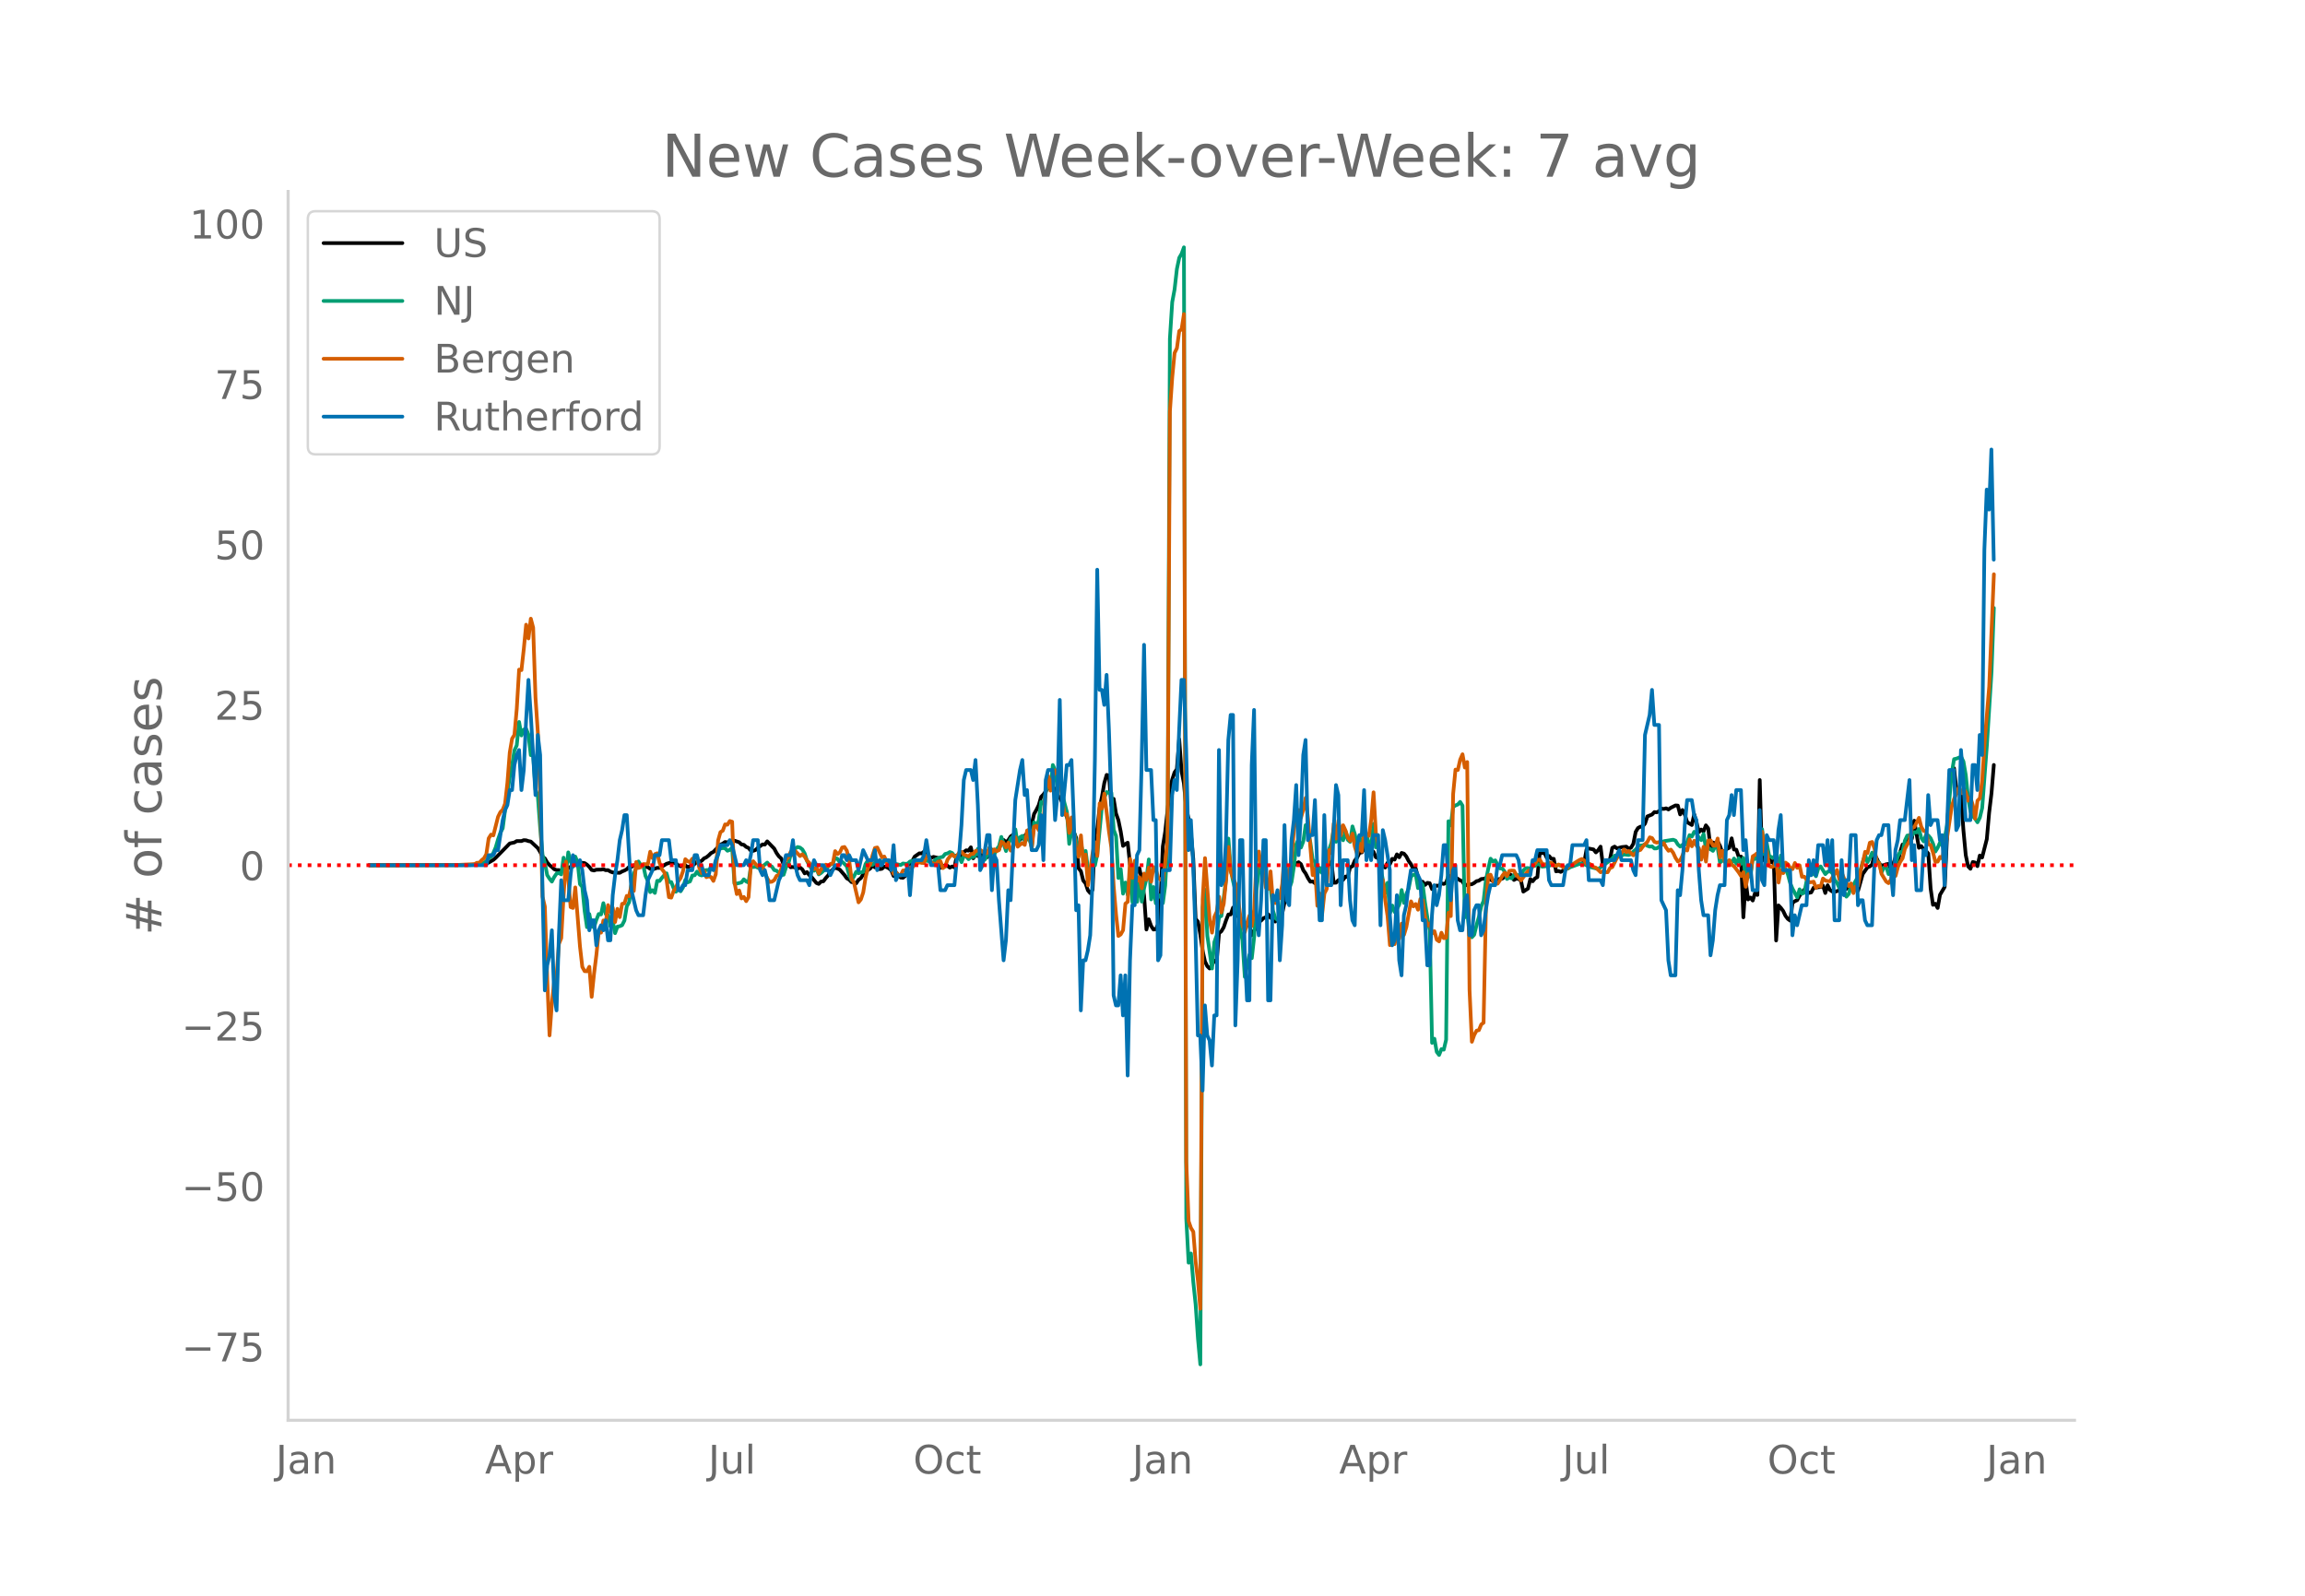 <svg height="864" viewBox="0 0 936 648" width="1248" xmlns="http://www.w3.org/2000/svg" xmlns:xlink="http://www.w3.org/1999/xlink"><defs><style>*{stroke-linecap:butt;stroke-linejoin:round}</style></defs><g id="figure_1"><path d="M0 648h936V0H0z" style="fill:#fff" id="patch_1"/><g id="axes_1"><path d="M117 576.72h725.4V77.76H117z" style="fill:none" id="patch_2"/><path clip-path="url(#pd1ccd5f310)" d="m149.973 351.329 40.86-.114 4.75-.24.95-.1.95-.226.951-.374 1.9-1.12.95-.823 4.752-4.84.95-.988 1.9-.414.95-.571 1.901.015.95-.372.95.059.95.326.951.18 2.85 2.653.951 1.569.95 1.974.95.632.95 1.655.95 1.075.951.757.95.915.95.354.95-.007.951.379.95-.769.95-.28.95-.066.95-.595.951-.816.95-1.059.95-.364.95.66.951-.035.95.122.95.633.95.908.95 1.24.951.227.95-.336 1.9-.017.951-.174.95.402.95-.037.95.593.95.352 2.852.161.95-.557.95-.385.95-.513.95-.97.95-.009.95-.6.951-.032 1.9.137.95-.263.951.786.95.086.95.71.95.225 1.901-.647.95.047.95-.627.95-.45.951-.632.95-.264.95-.387 1.9.525.951.736.95.44 1.9-.465.951.837.95-.42.95-.287.95-.635.95-.915.951.007.95-.371.95-.97.95-.44.951-.764.95-.957.95-.464 2.851-2.964.95-.407.95-.667.95.15.951-.358 1.9-.331 1.9.638.951.893.95.137.95.866.95.398.951 1.14.95.063.95-.341.95-.883 1.901-1.39.95.068.95-1.3 2.851 2.94.95 1.807.95 1.343.95.85.951 2.435.95.011.95-.294.95 1.42.951-.11.95.208.95.494.95-.524.95.798.951 1.619.95-.526.95 1.247.95.84 1.901 2.322.95.396.95-.948.95-.126.951-1.29.95-1.064.95-1.544.95-.905.951-.71.95.33.95.458 1.9 2.185.951 1.34.95.52.95.994.95.139.951.392.95-1.42.95-.69.95-1.539 1.901-1.769.95-.6.95-1.237.95.77.951-1.01.95 1.721.95-.136.95-.907.95.22.951.513.95.84.95 2.265.95-1.561 1.901 2.177.95.09.95-.769 1.901-5.492.95-.572.95-1.768 1.901-1.328.95.038.95-.72.95 1.373.95.414.951.834.95-.496 1.9.442.951 4.044.95-.922.95.2.95-.15.951.76.95-.476.95.36.95-4.836.95.81.951-1.186.95-.992.95-.724.95.138.951-1.356.95 4.474.95-1.402.95.467.95.113.951-.694.95.312.95.751.95-3.609.951.605.95.278.95-.091.95-.378.95-2.802.951-.99.95.932.95-.86.95-1.505.951-.653.95.03.95 2.29.95-.3.95-1.154.951-.48.95-.97.95-1.718.95-2.085.951-4.093.95-1.672.95-1.936.95-3.324.95-.976.951-1.318.95-1.782.95.978.95-.29.951.037.95 2.887.95.612.95 2.092.95 3.55.951 2.292 1.9 5.582.95.641.951 2.392.95 12.29.95 1.178.95 3.791.95 1.166.951 2.838.95 1.118.95-1.392.95-22.598.951-2.104.95-8.486.95-4.59.95-5.537.95-3.302.951.23.95 12.165.95-2.678.95 5.95.951 2.666.95 4.594.95 5.902.95-.744.95-.567.951 8.9 1.9 3.635.95-.485.951-1.706.95 4.783.95 6.429.95 13.715.95-4.149.951 2.667.95 1.49.95-.103.95-2.07.951-9.266.95-22.294.95-5.874 1.9-17.334.951-3.924.95-2.93.95-1.337.95-12.16.951 12.98.95 4.896.95 10.018.95 4.426.95 6.086.951 10.22.95 24.322.95 1.138.95 5.072.951 6.767.95 4.309.95 1.95.95.933.95-1.433.951-1.752.95.251.95-11.412.95-.763.951-1.601.95-2.805.95-2.42.95-.018.95-2.783.951 3.421.95-.105.95.666.95 1.84.951.927.95-.597.95 1.206.95 3.873.95-1.873.951-1.178.95-2.33.95-.594.95-.97.951-.342.95-1.266.95 1.473.95-.045.95 1.571.951-.937.95-.608.95-1.69 1.901-9.2.95-3.272.95-4.53.95-2.486.95-.894.951-.49.95.79.95 2.454.95 1.317.951 1.893.95 1.466.95-.109.95.745.95-4.603.951-1.42.95.094.95-.647.95-1.258.951.107.95-.994.95 8.524.95-.042.95-1.039.951-.337.95.228.95-1.349.95.195.951-3.958.95-.406.95-2.295.95-1.198.95-1.976.951-.16.95-1.6.95-2.095.95-.372.951 3.736.95.065.95 2.244.95.322.95 2.043.951 1.153.95.652.95-1.942.95.546.951-2.144.95.32.95-2.138.95 1.193.95-1.77.951.282.95 1.137.95 1.84.95 1.305.951 2.011.95-.34.95 3.59.95 1.805.95.078.951 1.286.95-.848.95.14.95 2.41.951-.81.95-.633.95.136.95-1.055.95.261.951-.436.95-2.896 2.851.615 1.9 1.264.95.38.95 1.813.951-.454 1.9-.17.95-.511.951-.735.95-.191.95-.685.95-.083.95-.29.951-.048 1.9 1.312 1.901-.774 1.9-.276.95-.788 1.901-1.017.95.47.95 1.877.95-.54.951.128.95.726.95 4.427 1.901-1.254.95-3.865.95.92.95-1.171.95-.522.951-9.85.95.12.95-.218.95 2.073.951-.688.95 1.14.95-.006.95 5.098.95-.167.951.38.95-.573.95-.363 2.851-2.085.95.01.95-.311.95.116 1.901-.5.95-5.416.95-.364 1.901.363.95 1.209.95-.95.95-1.395.951 7.484.95-1.07.95-.744.95-.429.951-4.735.95-.517.95.727 1.9-.51 1.901-.203.95.793.95-.366.951-1.576.95-4.842.95-1.582.95-.506.95-.15.951-1.146.95-2.9 1.9-.766.951-.995.95.118.95-.483.95-1.04.95.137.951-.251.95.467.95-.688 1.901-.955.95.064.95 3.596.95-1.797.95 1.92.951 3.022 1.9 1.15.95-4.342.951 3.354.95 3.879.95-1.056.95.775.95-2.481.951 1.247.95 8.41.95-2.688.95.307.951-.79.95 1.804.95 2.689.95-.548.95-.862.951-.47.95-3.827.95 4.545.95.084.951 2.844.95-.077.95 24.688.95-14.838.95 7.583.951-.787.95 1.216.95-3.07.95.807.951-46.67.95 32.813.95-1.453.95 1.198.95-.656.951 1.545.95-.596.95 32.319.95-14.258.951.987.95 1.285.95 1.99.95 1.23.95.694.951-7.203.95-.69.95-.422.95-1.743.951-1.44.95-1.045.95.304.95.988.95-.215.951-1.863 2.85-.308.951-.634.95 3.053.95-3.143.95 1.91.95.638.951.172.95-.35.95-.218.95-5.372.951 4.635.95.06.95-1.066.95-.352.95-.009.951.472.95 1.682 1.9-6.747 1.901-2.717.95-.374.95-.775.95-4.024.951 1.613.95 1.998.95.832.95-.183.951-.334.95-.161.95 1.941.95-1.873.95-2.712.951 1.745.95-3.917.95-3.054.95.19.951-2.299 1.9-.289.95-7.276 1.901 11.01.95-.708.95 1.348.95.592.951 1.107.95 14.187.95 6.626.95-.448.95 1.722.951-5.346 1.9-3.195 1.901-40.502.95-5.654.95-2.046.95 8.65.95 1.342.951 1.11.95 13.958.95 10.196.95 4.566.951 1.003.95-2.756.95.208.95 1.48.95-4.31.951.784 1.9-7.44.95-10.727.951-7.906.95-11.495h0" style="fill:none;stroke:#000;stroke-linecap:round;stroke-width:1.5" id="line2d_1"/><path clip-path="url(#pd1ccd5f310)" d="m149.973 351.328 41.81-.105 2.85-.255 1.9-.637.95-.604.951-1.244.95-.507.95-1.635.95-2.238.951-3.264.95-2.728.95-1.748 1.9-14.718.951-6.05.95-4.732.95-6.152.95-2.054.951-9.487.95 5.469.95-2.38.95-.298.95 2.367.951 8.319.95-.155.95 14.123.95 2.54.951 12.99.95 10.88.95 3.356.95 4.97.95 1.475.951 1.161.95-1.852.95-1.396.95-.234.951.57.95-6.798.95 6.592.95-8.746.95 3.604.951 2.23.95-4.124.95 2.297.95 8.909.951 1.064.95 9.815.95 6.592.95-5.339.95 4.92.951.511.95-3.06.95-2.384.95.172.951-4.58.95 4.4.95.402.95 4.577.95-2.15.951 4.953.95-2.644.95-.176.95-.423.951-1.882.95-5.775.95-1.693.95-7.132.95-4.396.951-2.222.95-2.782.95 1.475.95-.03.951 4.439.95 2.003.95 4.572.95-.776.95 1.107.951-4.937.95.076.95-1.266.95-1.077.951-.758.95 3.516.95.02.95 2.456.95 1.48.951-1.362.95 1.186.95-1.543.95-3.071.951.984.95-.381.95-2.393.95-.121.95-1.476.951 1.258.95.31.95-2.091 1.901-.168.95-.679.95.117.95-.645.95-7.627.951.176.95-.226.95.13.95.98.951-.335.95-.93.95 14.592.95.004 1.901-.461.95-1.266.95.855.95.47.951-6.408.95.109.95-.16 1.9.814.951-1.065.95-.616.95-.8.95 1.173.951.453.95 1.425.95.247 1.9 1.756.951-.113.95-3 .95-1.334.95-3.796 1.901-2.527.95-.612.95.239.95.737.951 1.651.95 3.018.95 1.902.95 1.329.951.762.95-.871.95 2.355.95-.6 3.802-3.377.95-.47.95-2.262.95.373.95 1.483.95-.251.95.842.951 1.023.95 3.511.95 2.054.95-1.43.951-1.952.95.59.95-.351.95-.197.95-3.198.951-1.458.95 1.806.95-.033.95-.885.951-.238.95-.65.95.57.95-.096.95-.654 2.852 1.446 2.85.595.95-.62.95.142.95-.08.951-.888.95-.168.95-.415.95.05.951.47.95-.712.95-.235.95.708.95.18.951.629.95-.201.95-1.161 1.901-.83.95-.167.95-1.182.95-.23.951-.55.95.386.95 1.328.95.901.95-.599.951 2.091.95-2.657.95.281.95 1.173.951-.825.95-.025.95-.78.95-2.636.95 4.237.951.754.95-.64.95-1.673.95-3.206 1.901 2.925.95-2.17.95-1.216.95-3.792 1.901 5.737.95-2.762.95-2.3.951-.826.95-2.917.95 6.374.95-3.185.95-.536.951 2.02.95-.558.95-.1.95 3.126.951-9.995.95 1.442.95-2.255.95-7.442.95.632 1.901-9.09.95 2.884.95-9.45.951 2.217.95 7.14.95-1.537.95 3.52.95 4.22.951 3.5.95 12.97.95-5.034h.95l.951 4.124.95 1.672.95-1.006.95 4.958.95-1.848.951 7.346.95-.343.95-1.002.95-.122.951-4.605 1.9-19.734.95-3.202.95-2.259.951.352.95-.029.95 15.007.95 2.54.951 17.043.95-3.612.95 9.974.95-4.518.95 4.995.951-9.466.95 12.425.95-12.14.95 11.993.951-8.997.95 8.926.95-5.507.95-3.847.95-7.782.951 16.243.95-5.028.95 6.633.95-3.356.951.239.95 3.03.95-7.142.95-17.621.95-204.401.951-14.89.95-5.133.95-8.344.95-4.522.951-1.626.95-2.623.95 394.356.95 17.957.95-3.738.951 11.608.95 9.12.95 13.879.95 10.418.951-185.526.95-7.204.95 18.712 1.9 13.267.951-10.732.95-2.707.95-7.434.95-.453 1.901-14.885.95-16.558.95 12.669.95 4.693.951 3.847 1.9 15.275.95 4.84.951 14.852 1.9-8.96.95 1.367.95-8.604.951-19.1.95-7.645.95-5.288.95-.046.951 9.253.95.679.95 1.554.95 9.723.95 3.13.951.796.95.529.95-8.495.95-9.953.951 2.225.95 3.06.95-2.846.95-6.324.95-8.951.951-2.079.95 3.441.95-2.54.95-6.554.951 2.854.95 4.166.95 6.998.95.96.95 5.334.951-2.958.95 2.05.95-4.204.95-2.888.951-2.338.95-2.766.95-5.657.95 5.221.95-1.898.951-.155.95 1.433.95-3.759.95 3.612.951.78.95-6.265.95 3.155.95 4.97.95-4.32.951 5.385.95-5.611.95-.591.95 4.258.951.888.95-9.186.95 9.542.95-.092.95 8.26 1.901 10.439.95-4.195.95 12.32.951-3.075.95 2.619.95-1.216.95-1.822.95-5.88.951 5.243.95-3.613.95-2.196.95-4.899.951-.737.95-.26.95 5.687.95-2.473.95 1.148.951 7.271.95 6.127.95 5.1.95 45.658.951-1.677.95 5.348.95 1.249.95-2.39.95.231.951-4.018.95-88.742.95 1.697.95-7.468.951-.65.95-.364.95-1.069.95 1.521.95 45.34.951-2.838.95 10.314.95.645.95-1.03.951-3.92.95-3.306.95-4.304.95-2.208.95-8.386.951-4.685.95-4.077.95 1.106.95-.427.951 1.852.95 1.425.95.029.95 1.257.951 2.997.95-.608.95.365.95-1.43.95-.104.951.306.95-.227.95-1.73.95-.947.951-.076.95.352.95-1.123.95-.138.95-.73.951.193.95.889 1.9-.197.951-.071.95-.788.95.691.95-.046.95-.285.951.256.95.473.95.302.95.478.951-.579 1.9-.674 1.9-.692.951-.042.95.243.95.37.95.51.951.319 1.9.465.95.256 4.752-3.487.95-.796.95-1.165 2.85-.017.951-.49 1.9.243.95-.36.951-1.057.95-.775.95-1.337.95-.31.95-.096.951-.47.95.667.95.356.95-.13.951.86.95-.039 1.9-1.307.95-1.605 3.802-.604.95.382.95 1.567.95.85.95-.728.95.004.951-1.136.95-2.8.95.57.95-1.927.951.52.95 1.948.95.922.95-2.506.95 5.997.951-.297.95.515.95.654.95-1.865.951.57.95 6.051.95-.763.95-.938.95 1.827.951-.985.95 1.115.95-1.911.95 2.133.951-2.255.95 2.247.95-2.343.95 8.57.95-4.38.951 3.437.95-7.485.95.285.95-1.127.951 3.558.95-14.491.95 10.216.95-4.525.95 5.108.951.49.95.298.95-2.028.95 6.524.951-5.443.95 6.093.95-.637.95 2.17.95 3.609.951 2.271 1.9 3.495.95-3.273.951 1.781.95-.377.95-4.79.95-2.309.95-.155.951-.876.95 1.413.95-3.181.95-.805 1.901 3.118.95-.98.95-.164.95.692.951 2.858.95 1.127.95 2.162.95-.44.951 1.668.95 2.238.95-1.077.95-3.39.95-.268.951-1.794.95-1.521.95-2.678.95-3.45.951-2.794.95 3.03.95-1.685.95-2.25.95 1.248.951 2.066.95.73.95 4.014.95-2.007.951-.348.95 3.005.95-.641.95-2.125.95-1.387.951-3.269.95-1.496.95-.26.95-4.459.951-2.007.95-.109.95.126.95-1.387.95.075.951-1.366.95 3.663.95 1.378.95-2.623.951.21.95 1.14.95 2.15.95 3.226.95-1.534.951-2.166.95 1.215.95-3.017.95-5.168 1.901-21.15.95-5.7.95-.209 1.901-.746.95 1.911.95 5.528.95 9.395.951 5.368.95 1.92.95 1.056.95 1.42.95-1.89.951-3.914 1.9-25.24 1.901-30.072.95-25.924h0" style="fill:none;stroke:#009e73;stroke-linecap:round;stroke-width:1.5" id="line2d_2"/><path clip-path="url(#pd1ccd5f310)" d="m149.973 351.328 35.158-.08 7.602-.36.95-.558.95.04.95-1.078.95-.759.95-1.677.951-6.428.95-1.518.95.32 1.901-7.547.95-1.916.95-.959.95-2.435.95-8.505.951-12.258.95-5.67.95-1.518.95-10.62.951-15.892.95.2.95-8.545.95-9.903.95 5.59.951-8.025.95 3.633.95 28.39.95 14.134.951 25.954.95 40.767.95 4.033.95 29.108.95 23.199.951-12.977.95-9.104.95-2.036.95-13.017.951-2.356.95-17.21.95-13.894.95 6.907.95 11.58.951.36.95-8.346 1.9 23.957.951 8.345.95 1.717.95.04.95-1.837.95 12.219.951-9.304.95-7.626.95-9.144h.95l.951-4.951.95 1.038.95-7.267.95 2.795.95-1.757.951 5.83.95-5.35.95 3.353.95-5.39.951-.2.95-3.034.95.12.95-4.592.95 2.475.951-11.739.95 2.396.95-.32.95-1.237 1.901.04.95-5.071.95 2.595.95-1.597.951-.36.95 3.834.95 2.635.95 1.198.951 3.234.95 6.908.95.2.95-2.716.95-1.357.951-2.516.95-1.397.95-2.715.95-4.912.951.839.95.32.95-1.358.95-.32.95-.559.951 4.712.95 2.036.95-.998.95 2.635.951-.319.95.28.95 1.557.95-2.715.95-13.696.951-3.394.95-.599.95-2.555.95.12.951-1.478.95.28.95 24.676.95 4.711.95-1.477.951 3.234.95-.599.95 1.717.95-1.597.951-13.137.95-1.477.95 1.158.95.918.95.759.951-.879.95 2.955.95 1.997.95 1.517.951-.12.95-.639.95-1.757.95-.28.95-2.634.951-1.518.95-2.116.95-.958.95-2.236.951 1.357.95-1.637 1.9 1.997.95-.719.951.998.95 1.597.95.919.95 1.876.951.64.95-.88.95 2.636.95-1.717 1.901-1.837.95.56.95-.879.95-.08.951-5.11.95 1.197.95-.639.95-2.036.95-.2.951 1.518.95 3.913.95 7.586.95 1.318 1.901 8.145.95-1.198.95-2.835.95-6.029.951-3.833.95-1.597.95-3.674.95-2.914.951-.2 1.9 4.033.95-.36.95 2.196 1.901 2.516.95 2.356.95-.64.951 1.039.95.2.95-1.997.95-.08 1.901-1.158.95.04.95-1.836.95.08.951-.36.95.24.95.04.95-2.955.95.32.951 2.555.95.24.95.399.95-1.118.951-.16.95 2.795.95-.639.95-2.795.951-1.278.95-.838.95.838.95-.12.95-1.557.951-.2.95 1.079 1.9.758.951-.998.95-.04.95-1.198.95-.12.95-.279.951.639.95.918.95-.359.95-2.036.951 2.036.95-1.437.95.758.95-.439.95-3.394.951.52.95 1.796.95-1.957.95 3.235.951-1.158.95-4.313.95 3.873.95-.838.95-.639.951.759.95-5.87.95 2.516.95 4.671.951-8.744.95-.36.95 1.797.95-3.913.95.72.951-13.377.95-5.39.95 5.91.95-5.67.951-2.596.95 1.437.95-.2.95 10.741.95 5.99.951-.12.95 7.586.95-6.308.95 5.79.951 7.825.95 2.396.95-8.704.95 11.54.95-3.754.951 12.537 1.9-13.176.95-4.392.951 5.59.95-21.362.95 2.116.95-6.07 1.901 15.533.95 6.389.95 15.812.95 11.38.951 8.704.95-.64.95-1.716.95-10.78.95-.76.951-17.448.95 7.746.95-6.988.95 8.266.951-1.518.95 4.472.95-5.989.95 2.516.95-4.912.951 5.71.95-5.95.95.999.95 3.394.951.679.95.479.95-7.587.95-8.704.95-174.25.951-13.815.95-9.942.95-1.956.95-6.948.951-.719.95-6.189.95 344.266.95 24.117.95 2.755.951 1.518.95 12.098.95 7.986.95 11.18.951-166.344.95-16.65 1.9 25.115.95 5.151.951-6.428.95-2.037.95-6.109.95 6.389.951-3.554.95-9.663.95-13.416.95 10.062.95 2.596.951 2.196.95 5.15.95 7.387.95 4.273.951 2.955.95-3.794.95-2.994.95 4.312.95-6.748.951-19.885.95-3.633.95 6.508.95.839.951 7.347.95.519.95-7.147.95 12.178.95.679.951-2.157.95.2.95-5.79.95-13.096.951 11.46.95-3.195.95-5.75.95-11.5.95-6.028.951-1.917.95 3.114.95-3.314.95-4.751.951 8.465 1.9 22.919.95-2.556.95 15.014.951-5.031.95 8.784.95-8.744.95-1.837.951-15.812.95 1.278.95-12.059.95 6.11.95-7.308.951 6.07.95-4.153.95 2.076.95 2.955.951 1.318.95-2.955.95 5.31.95 3.075.95-4.352.951 3.234.95-7.826.95.998.95.48.951-6.589.95-11.1.95 16.61.95 4.113.95 13.616.951 1.437.95 8.106.95 6.468.95 11.7.951-3.554.95 3.154.95-4.832.95 2.596.95-6.11.951 4.553.95-3.115 1.9-10.461.951 2.036.95-.958.95 2.316.95-4.352.95.519.951 6.668.95 3.593.95-.878.95 4.073.951-.919.95 3.474.95.679.95-3.514.95 2.196.951-.12.95-10.221.95 1.397.95-49.631.951-9.863.95.16.95-4.193.95-2.196.95 5.39.951-2.235.95 92.515.95 21.082.95-2.755.951-1.757.95-.2.95-2.315.95-.719.95-46.477.951-13.336.95-.28.95 2.516.95.32.951.798.95-1.398.95-1.797.95-1.237.951 1.357.95-2.116.95-.12.95.04.95 1.797.951.958.95 1.198 1.9-2.675.951-1.078.95-.56.95-1.397.95-1.158.95-1.357.951-.28.95 1.717.95.28.95-.12.951-.6.95.12.95.84.95.399.95-.6 1.901.999.95.958.95-.559.951-1.318.95-.12 1.9-1.237.95-.56.951-.398.95.598.95 1.478.95-.2.951.48.95.918.95.28 1.9 1.836.951-.4.95.36.95.04.95-1.717.951-.36 1.9-3.833.95-.718 1.901-2.596.95 1.039.95-.44 1.901 1.757 1.9-1.916.95-.28.95-1.318 1.901-1.996.95-1.797.95.32.951 1.517.95.32.95-.24.95 1.158.95-.759.951 1.877.95 1.277.95-.479.95 1.278.951 2.076.95 1.438.95-.44.95-1.996.95-2.755.951.759.95-4.512.95 2.795.95-2.236.951 1.996.95 1.038.95 4.632.95-5.23.95 6.029.951-8.585.95-.04.95 2.076.95.12.951-2.955.95 7.747.95-2.756.95 4.393.95 1.557.951-2.156.95 1.876.95.6 1.901 2.515.95 1.477.95-1.597.95 5.95.95-5.072.951.24.95-7.547.95-.559.95-.798.951 3.434.95-12.099.95 8.106.95-.24.95 6.11.951.399.95-.4.95-2.595.95 9.303.951-5.03.95 1.197.95-4.272.95.679.95 1.517.951.44.95-2.476.95 1.956.95-.998.951 4.632.95-.04 1.9 2.276.95-.04.951-.2.95 2.476.95-.719.95.28.951-3.315.95.799.95.24.95.08 2.851-4.592.95 3.873.95-2.715.951 2.275.95 1.757.95 1.398.95-1.118.95 3.913.951-2.715.95-.28.95-5.75.95-3.593.951-4.432.95.519.95-4.193.95-.32.95 2.716.951 5.35.95.48.95 4.432 1.901 3.114.95.639.95-1.437.95-3.115.95 1.597.951-3.633.95-2.077.95-1.437.95-3.873 1.901-3.394.95-5.11.95-.28 1.901-3.754.95 3.714.95 1.597.95.04.951 5.35.95.36.95 3.034.95 3.753.95-.08.951-1.916.95.679.95-5.63.95-2.835 1.901-12.657.95-3.115.95-2.116.95-2.476.951 2.276.95-1.837.95 1.438.95 3.474.951-1.358.95 3.194.95 5.43.95-7.306.95-.958.951-7.148.95-15.053 1.9-23.159 1.901-45.598h0" style="fill:none;stroke:#d55e00;stroke-linecap:round;stroke-width:1.5" id="line2d_3"/><path clip-path="url(#pd1ccd5f310)" d="M149.973 351.328h47.51l.951-4.067h1.9l.95-2.034h.951l1.9-12.202.95-4.067.95-2.034.951-6.1h.95l.95-10.169.95-4.067.951-2.034.95 16.27.95-8.135.95-20.336.95-16.27.951 14.236 1.9 32.538.95-24.404.951 8.135.95 54.908.95 40.673.95-10.168.95-4.067.951-10.169.95 26.438.95 6.1.95-30.504.951-22.37.95 8.135h1.9l.95-10.169.951-8.134.95 4.067h.95l.95-2.034.951 4.068.95 8.134.95 4.068.95 12.201.95-4.067h.951l.95 10.168.95-6.1.95-2.034.951 2.033.95-4.067.95 8.135h.95l.95-18.303.951-8.135.95-6.1.95-8.135.95-4.067.951-6.101h.95l.95 16.269.95 14.235 1.901 8.135.95 2.033h1.9l.951-8.134.95-6.101 1.9-4.067.95-6.101h1.901l.95-6.101h2.851l.95 8.134h1.9l.951 12.202h.95l.95-2.033h.95l.951-6.101h1.9l.95-6.101h.95l.951 4.067h.95l.95 4.067h1.901l.95-4.067.95 2.034.95-4.068.95-2.033.951-4.067h2.85l.951-2.034.95 2.034 1.9 8.134h2.851l.95-2.034.95 2.034.951-4.067.95-6.101h1.9l.95 12.202.951 2.033.95-2.033.95 4.067.95 8.135h1.901l1.9-8.135.95-2.034 1.901-8.134h1.9l.951-6.101.95 10.168.95 4.067.95 2.034h2.851l.95 2.034.95-6.101.951-4.068.95 2.034h2.85l.951 2.034h.95l.95 2.033 1.901-4.067h1.9l.95-4.067h.95l.951 2.033.95-2.033.95 2.033h1.901l.95 4.068 1.9-8.135 1.901 4.067h1.9l.95-4.067.951 8.135.95-4.068.95 2.034.95-2.034h1.901l.95 4.068.95-10.168.95 14.235.951-2.034h2.85l.95-4.067.951 12.202.95-12.202.95-2.034h2.851l.95-2.033.95-6.101.95 6.1.951 4.068h2.85l.951 10.168h1.9l.95-2.033h2.851l.95-10.169.95-2.033.951-12.202.95-18.303.95-4.067h1.901l.95 4.067.95-8.134.95 18.302.95 26.438.951-2.034 1.9-12.202h.95l.951 22.37.95-14.235.95 2.033.95 16.27 1.901 24.403.95-8.134.95-20.337.95 4.068 1.901-40.673 1.9-12.202.95-4.067.951 14.235.95-2.034.95 14.236.95 10.168h1.901l.95-2.033.95-12.202.95 18.302.951-32.538.95-4.067h1.9l.951 20.336.95-10.168.95-38.639.95 46.774 1.901-20.337h.95l.95-2.033.95 24.403.951 36.606.95-2.034.95 42.707.95-20.337h.95l.951-4.067.95-6.101.95-22.37.95-48.807.951-77.279.95 48.808h.95l.95 6.1.95-12.201.951 22.37.95 28.47.95 79.313.95 4.067h.951l.95-12.202.95 16.27.95-16.27.95 40.673.951-46.774.95-22.37h.95l.95-20.336.951-2.034.95-36.605.95-46.774.95 50.84h1.901l.95 20.337h.95l.95 56.942.951-2.033.95-34.572h2.85l.951-30.505.95-6.1.95 4.066.95-24.403.951-20.337h.95l.95 28.471.95 40.673.95-12.202.951 18.303.95 28.471.95 40.673h.95l.951 22.37.95-34.572.95 12.202.95 2.033.95 10.169.951-20.337h.95l.95-107.783.95 54.909.951-2.034.95-16.27.95-40.672.95-10.168h.95l.951 126.086.95-26.438.95-48.807h.95l.951 44.74.95 20.336h.95l.95-95.58.95-22.37.951 83.378.95 8.135.95-14.235.95-24.404h.951l.95 65.076h.95l.95-42.706.95 2.034.951-4.068.95 28.471.95-14.235.95-40.673.951 30.505.95 2.033.95-26.437.95-8.135.95-14.235.951 28.47.95-16.268.95-24.404.95-6.1.951 40.672.95-2.034h.95l.95-14.235.95 28.47.951 20.337h.95l.95-42.706.95 28.47h1.901l.95-22.37.95-18.302.95 4.067.951 44.74.95-18.303h1.9l.951 16.27.95 8.134.95 2.034.95-32.538.95-4.068h.951l.95-18.303.95 28.471.95-6.1.951 6.1.95-10.168h1.9l.95 36.606.951-38.64.95 4.068 1.9 12.202v18.302l.951 12.202.95-2.033.95-18.303.95 26.437.95 6.101.951-24.404.95-4.067.95-8.134.95-6.101h1.901l1.9 4.067.95 16.27h.951l.95 18.302h.95l.95-20.337.951-12.201.95 8.134.95-4.067.95-8.135.95-12.201h.951l.95 14.235.95 8.135.95-12.202.951-2.034.95 22.37.95 4.067h.95l.95-12.201.951-2.034.95 16.269h.95l.95-10.168.951-2.034h.95l.95 12.202.95-2.034.95-8.134.951-6.101.95-4.067h1.9l.951-8.135h.95l.95-4.067h5.702l.95 2.033.95 6.101h3.801l.95-6.1h.95l.95-4.068h3.802l.95 12.202.95 2.034h4.751l.95-6.101.95-2.034h.951l.95-8.134h4.751l.95-2.034.95 16.269h4.752l.95 2.034.95-10.169h3.801l1.9-4.067.95 4.067h3.802l.95 4.068.95 2.033.95-14.235h1.9l.951-42.707 1.9-8.134.95-10.168.951 14.235h1.9l.95 71.178 1.901 4.067.95 20.336.95 6.101h1.901l.95-34.572.95 2.034.95-10.168.95-18.303.951-10.168h1.9l.95 6.1.951 2.034.95 20.337.95 12.202.95 6.1h1.901l.95 16.27.95-6.101.95-12.202.951-6.101.95-4.067h1.9l.95-26.438.951-2.033.95-8.135.95 8.135.95-10.169h1.901l.95 24.404.95-4.067.95 12.202.951-2.034.95 10.168h1.9l.951-32.538.95 28.471.95 2.034.95-20.337.95 2.034h1.901l.95 10.168.95-14.235.951-6.101.95 22.37h2.85l.951 26.437.95-8.135.95 4.068 1.901-8.135h1.9l.95-18.303.95 6.101.951-6.1.95 6.1.95-12.201h1.901l.95 8.134.95-10.168.95 12.202.95-12.202.951 32.538h1.9l.95-24.404.951 14.236.95-6.101h.95l.95-18.303h1.901l.95 28.471.95-2.033h.95l.951 8.134.95 2.034h1.9l.95-24.404.951-10.168.95-2.034h.95l.95-4.067h1.901l.95 18.303.95 10.168.95-18.303.951-4.067.95-8.135h1.9l1.901-16.269.95 32.538.95-6.1.95 18.302h1.901l.95-16.269.95 2.034.951-24.404.95 12.202.95-2.034h1.9l.951 8.135.95-2.034.95 20.337 1.901-46.774h1.9l.95 24.404.95-2.034.951-30.505.95 12.202.95 16.27h1.901l.95-22.37h.95l.95 10.167.95-22.37.951 8.135.95-83.38.95-24.403.95 8.135.951-24.404.95 44.74h0" style="fill:none;stroke:#0072b2;stroke-linecap:round;stroke-width:1.5" id="line2d_4"/><path clip-path="url(#pd1ccd5f310)" d="M117 351.328h725.4" style="fill:none;stroke:red;stroke-dasharray:1.5,2.475;stroke-dashoffset:0;stroke-width:1.5" id="line2d_5"/><path d="M117 576.72V77.76" style="fill:none;stroke:#d3d3d3;stroke-linecap:square;stroke-linejoin:miter;stroke-width:1.25" id="patch_3"/><path d="M117 576.72h725.4" style="fill:none;stroke:#d3d3d3;stroke-linecap:square;stroke-linejoin:miter;stroke-width:1.25" id="patch_4"/><g id="matplotlib.axis_1"><g id="xtick_1"><g style="fill:#696969" transform="matrix(.16 0 0 -.16 111.984 598.378)" id="text_1"><defs><path d="M9.813 72.906h9.859V5.078q0-13.187-5-19.14-5-5.954-16.094-5.954h-3.75v8.297h3.078q6.531 0 9.219 3.672Q9.813-4.39 9.813 5.078z" id="DejaVuSans-74"/><path d="M34.281 27.484q-10.89 0-15.093-2.484-4.204-2.484-4.204-8.5 0-4.781 3.157-7.594 3.156-2.797 8.562-2.797 7.485 0 12 5.297 4.516 5.297 4.516 14.078v2zm17.922 3.72V0H43.22v8.297Q40.14 3.328 35.547.953q-4.594-2.375-11.234-2.375-8.391 0-13.36 4.719Q6 8.016 6 15.922q0 9.219 6.172 13.906 6.187 4.688 18.437 4.688h12.61v.89q0 6.203-4.078 9.594-4.078 3.39-11.453 3.39-4.688 0-9.141-1.124-4.438-1.125-8.531-3.375v8.312q4.921 1.906 9.562 2.844 4.64.953 9.031.953 11.875 0 17.735-6.156 5.86-6.14 5.86-18.64z" id="DejaVuSans-97"/><path d="M54.89 33.016V0h-8.984v32.719q0 7.765-3.031 11.61-3.031 3.858-9.078 3.858-7.281 0-11.484-4.64-4.204-4.625-4.204-12.64V0H9.08v54.688h9.03v-8.5q3.235 4.937 7.594 7.374Q30.078 56 35.797 56q9.422 0 14.25-5.828 4.844-5.828 4.844-17.156z" id="DejaVuSans-110"/></defs><use xlink:href="#DejaVuSans-74"/><use x="29.492" xlink:href="#DejaVuSans-97"/><use x="90.771" xlink:href="#DejaVuSans-110"/></g></g><g id="xtick_2"><g style="fill:#696969" transform="matrix(.16 0 0 -.16 196.947 598.378)" id="text_2"><defs><path d="M34.188 63.188 20.797 26.906h26.812zm-5.579 9.718h11.188L67.578 0h-10.25l-6.64 18.703h-32.86L11.188 0H.78z" id="DejaVuSans-65"/><path d="M18.11 8.203v-29H9.077v75.484h9.031v-8.296q2.844 4.875 7.157 7.234Q29.594 56 35.594 56q9.968 0 16.187-7.906 6.235-7.907 6.235-20.797T51.78 6.484q-6.218-7.906-16.187-7.906-6 0-10.328 2.375-4.313 2.375-7.157 7.25zm30.578 19.094q0 9.906-4.079 15.547-4.078 5.64-11.203 5.64-7.14 0-11.218-5.64-4.079-5.64-4.079-15.547 0-9.906 4.078-15.547 4.079-5.64 11.22-5.64 7.124 0 11.202 5.64t4.078 15.547z" id="DejaVuSans-112"/><path d="M41.11 46.297q-1.516.875-3.297 1.281Q36.03 48 33.89 48q-7.625 0-11.703-4.953-4.079-4.953-4.079-14.234V0H9.08v54.688h9.03v-8.5q2.844 4.984 7.375 7.39Q30.031 56 36.531 56q.922 0 2.047-.125 1.125-.11 2.484-.36z" id="DejaVuSans-114"/></defs><use xlink:href="#DejaVuSans-65"/><use x="68.408" xlink:href="#DejaVuSans-112"/><use x="131.885" xlink:href="#DejaVuSans-114"/></g></g><g id="xtick_3"><g style="fill:#696969" transform="matrix(.16 0 0 -.16 287.605 598.378)" id="text_3"><defs><path d="M8.5 21.578v33.11h8.984V21.922q0-7.766 3.016-11.656 3.031-3.875 9.094-3.875 7.265 0 11.484 4.64 4.234 4.64 4.234 12.656v31h8.985V0h-8.984v8.406Q42.047 3.422 37.718 1q-4.313-2.422-10.032-2.422-9.421 0-14.312 5.86Q8.5 10.296 8.5 21.578zM31.11 56z" id="DejaVuSans-117"/><path d="M9.422 75.984h8.984V0H9.422z" id="DejaVuSans-108"/></defs><use xlink:href="#DejaVuSans-74"/><use x="29.492" xlink:href="#DejaVuSans-117"/><use x="92.871" xlink:href="#DejaVuSans-108"/></g></g><g id="xtick_4"><g style="fill:#696969" transform="matrix(.16 0 0 -.16 370.845 598.378)" id="text_4"><defs><path d="M39.406 66.219q-10.75 0-17.078-8.016-6.312-8-6.312-21.828 0-13.766 6.312-21.781 6.328-8 17.078-8 10.735 0 17.016 8 6.281 8.015 6.281 21.781 0 13.828-6.281 21.828-6.281 8.016-17.016 8.016zm0 8q15.328 0 24.5-10.281 9.188-10.282 9.188-27.563 0-17.234-9.188-27.516-9.172-10.28-24.5-10.28-15.375 0-24.593 10.25-9.204 10.265-9.204 27.546t9.204 27.563q9.218 10.28 24.593 10.28z" id="DejaVuSans-79"/><path d="M48.781 52.594v-8.407q-3.812 2.11-7.64 3.157-3.828 1.047-7.735 1.047-8.75 0-13.593-5.547-4.829-5.532-4.829-15.547 0-10.016 4.829-15.563 4.843-5.53 13.593-5.53 3.907 0 7.735 1.046 3.828 1.047 7.64 3.156V2.094Q45.016.344 40.984-.531q-4.015-.89-8.562-.89-12.36 0-19.64 7.765-7.266 7.765-7.266 20.953 0 13.375 7.343 21.031Q20.22 56 33.016 56q4.14 0 8.093-.86 3.953-.843 7.672-2.546z" id="DejaVuSans-99"/><path d="M18.313 70.219V54.688h18.5v-6.985h-18.5V18.016q0-6.688 1.828-8.594 1.828-1.906 7.453-1.906h9.218V0h-9.218q-10.407 0-14.36 3.875-3.953 3.89-3.953 14.14v29.688H2.687v6.984h6.594V70.22z" id="DejaVuSans-116"/></defs><use xlink:href="#DejaVuSans-79"/><use x="78.711" xlink:href="#DejaVuSans-99"/><use x="133.691" xlink:href="#DejaVuSans-116"/></g></g><g id="xtick_5"><g style="fill:#696969" transform="matrix(.16 0 0 -.16 459.766 598.378)" id="text_5"><use xlink:href="#DejaVuSans-74"/><use x="29.492" xlink:href="#DejaVuSans-97"/><use x="90.771" xlink:href="#DejaVuSans-110"/></g></g><g id="xtick_6"><g style="fill:#696969" transform="matrix(.16 0 0 -.16 543.778 598.378)" id="text_6"><use xlink:href="#DejaVuSans-65"/><use x="68.408" xlink:href="#DejaVuSans-112"/><use x="131.885" xlink:href="#DejaVuSans-114"/></g></g><g id="xtick_7"><g style="fill:#696969" transform="matrix(.16 0 0 -.16 634.436 598.378)" id="text_7"><use xlink:href="#DejaVuSans-74"/><use x="29.492" xlink:href="#DejaVuSans-117"/><use x="92.871" xlink:href="#DejaVuSans-108"/></g></g><g id="xtick_8"><g style="fill:#696969" transform="matrix(.16 0 0 -.16 717.677 598.378)" id="text_8"><use xlink:href="#DejaVuSans-79"/><use x="78.711" xlink:href="#DejaVuSans-99"/><use x="133.691" xlink:href="#DejaVuSans-116"/></g></g><g id="xtick_9"><g style="fill:#696969" transform="matrix(.16 0 0 -.16 806.597 598.378)" id="text_9"><use xlink:href="#DejaVuSans-74"/><use x="29.492" xlink:href="#DejaVuSans-97"/><use x="90.771" xlink:href="#DejaVuSans-110"/></g></g></g><g id="matplotlib.axis_2"><g id="ytick_1"><g style="fill:#696969" transform="matrix(.16 0 0 -.16 73.733 552.82)" id="text_10"><defs><path d="M10.594 35.5h62.593v-8.297H10.594z" id="DejaVuSans-8722"/><path d="M8.203 72.906h46.875v-4.203L28.61 0H18.312L43.22 64.594H8.203z" id="DejaVuSans-55"/><path d="M10.797 72.906h38.719v-8.312H19.828v-17.86q2.14.735 4.281 1.094 2.157.36 4.313.36 12.203 0 19.328-6.688 7.14-6.688 7.14-18.11 0-11.765-7.328-18.296-7.328-6.516-20.656-6.516-4.593 0-9.36.781-4.75.782-9.827 2.344v9.922q4.39-2.39 9.078-3.563 4.687-1.171 9.906-1.171 8.453 0 13.375 4.437 4.938 4.438 4.938 12.063 0 7.609-4.938 12.047-4.922 4.453-13.375 4.453-3.953 0-7.89-.875-3.922-.875-8.016-2.735z" id="DejaVuSans-53"/></defs><use xlink:href="#DejaVuSans-8722"/><use x="83.789" xlink:href="#DejaVuSans-55"/><use x="147.412" xlink:href="#DejaVuSans-53"/></g></g><g id="ytick_2"><g style="fill:#696969" transform="matrix(.16 0 0 -.16 73.733 487.683)" id="text_11"><defs><path d="M31.781 66.406q-7.61 0-11.453-7.5Q16.5 51.422 16.5 36.375q0-14.984 3.828-22.484 3.844-7.5 11.453-7.5 7.672 0 11.5 7.5 3.844 7.5 3.844 22.484 0 15.047-3.844 22.531-3.828 7.5-11.5 7.5zm0 7.813q12.266 0 18.735-9.703 6.468-9.688 6.468-28.141 0-18.406-6.468-28.11-6.47-9.687-18.735-9.687-12.25 0-18.718 9.688-6.47 9.703-6.47 28.109 0 18.453 6.47 28.14Q19.53 74.22 31.78 74.22z" id="DejaVuSans-48"/></defs><use xlink:href="#DejaVuSans-8722"/><use x="83.789" xlink:href="#DejaVuSans-53"/><use x="147.412" xlink:href="#DejaVuSans-48"/></g></g><g id="ytick_3"><g style="fill:#696969" transform="matrix(.16 0 0 -.16 73.733 422.545)" id="text_12"><defs><path d="M19.188 8.297h34.421V0H7.33v8.297q5.609 5.812 15.296 15.594 9.703 9.797 12.188 12.64 4.734 5.313 6.609 9 1.89 3.688 1.89 7.25 0 5.813-4.078 9.469-4.078 3.672-10.625 3.672-4.64 0-9.797-1.61-5.14-1.609-11-4.89v9.969Q13.767 71.78 18.938 73q5.188 1.219 9.485 1.219 11.328 0 18.062-5.672 6.735-5.656 6.735-15.125 0-4.5-1.688-8.531-1.672-4.016-6.125-9.485-1.218-1.422-7.765-8.187-6.532-6.766-18.453-18.922z" id="DejaVuSans-50"/></defs><use xlink:href="#DejaVuSans-8722"/><use x="83.789" xlink:href="#DejaVuSans-50"/><use x="147.412" xlink:href="#DejaVuSans-53"/></g></g><g id="ytick_4"><use xlink:href="#DejaVuSans-48" style="fill:#696969" transform="matrix(.16 0 0 -.16 97.32 357.407)" id="text_13"/></g><g id="ytick_5"><g style="fill:#696969" transform="matrix(.16 0 0 -.16 87.14 292.269)" id="text_14"><use xlink:href="#DejaVuSans-50"/><use x="63.623" xlink:href="#DejaVuSans-53"/></g></g><g id="ytick_6"><g style="fill:#696969" transform="matrix(.16 0 0 -.16 87.14 227.13)" id="text_15"><use xlink:href="#DejaVuSans-53"/><use x="63.623" xlink:href="#DejaVuSans-48"/></g></g><g id="ytick_7"><g style="fill:#696969" transform="matrix(.16 0 0 -.16 87.14 161.993)" id="text_16"><use xlink:href="#DejaVuSans-55"/><use x="63.623" xlink:href="#DejaVuSans-53"/></g></g><g id="ytick_8"><g style="fill:#696969" transform="matrix(.16 0 0 -.16 76.96 96.855)" id="text_17"><defs><path d="M12.406 8.297h16.11v55.625l-17.532-3.516v8.985l17.438 3.515h9.86V8.296H54.39V0H12.406z" id="DejaVuSans-49"/></defs><use xlink:href="#DejaVuSans-49"/><use x="63.623" xlink:href="#DejaVuSans-48"/><use x="127.246" xlink:href="#DejaVuSans-48"/></g></g><g style="fill:#696969" transform="matrix(0 -.2 -.2 0 65.573 379.813)" id="text_18"><defs><path d="M51.125 44H36.922l-4.11-16.313h14.313zm-7.328 27.781-5.078-20.265h14.265L58.11 71.78h7.813L60.89 51.516h15.234V44h-17.14l-4-16.313h15.53V20.22H53.079L48 0h-7.813l5.032 20.219H30.906L25.875 0h-7.86l5.079 20.219H7.719v7.468h17.187L29 44H13.281v7.516h17.625l4.985 20.265z" id="DejaVuSans-35"/><path d="M30.61 48.39q-7.22 0-11.422-5.64-4.204-5.64-4.204-15.453 0-9.813 4.172-15.453 4.188-5.64 11.453-5.64 7.188 0 11.375 5.655 4.203 5.672 4.203 15.438 0 9.719-4.203 15.406-4.187 5.688-11.375 5.688zm0 7.61q11.718 0 18.406-7.625 6.703-7.61 6.703-21.078 0-13.422-6.703-21.078-6.688-7.64-18.407-7.64-11.765 0-18.437 7.64-6.656 7.656-6.656 21.078 0 13.469 6.656 21.078Q18.844 56 30.609 56z" id="DejaVuSans-111"/><path d="M37.11 75.984V68.5h-8.594q-4.828 0-6.72-1.953-1.874-1.953-1.874-7.031v-4.828h14.797v-6.985H19.922V0H10.89v47.703H2.297v6.984h8.594V58.5q0 9.125 4.25 13.297 4.25 4.187 13.468 4.187z" id="DejaVuSans-102"/><path d="M44.281 53.078v-8.5q-3.797 1.953-7.906 2.922-4.094.984-8.5.984-6.688 0-10.031-2.047-3.344-2.046-3.344-6.156 0-3.125 2.39-4.906 2.391-1.781 9.626-3.39l3.078-.688q9.562-2.047 13.593-5.781 4.032-3.735 4.032-10.422 0-7.625-6.032-12.078-6.03-4.438-16.578-4.438-4.39 0-9.156.86Q10.688.296 5.422 2v9.281q4.984-2.594 9.812-3.89 4.829-1.282 9.579-1.282 6.343 0 9.75 2.172 3.421 2.172 3.421 6.125 0 3.656-2.468 5.61-2.453 1.953-10.813 3.765l-3.125.735q-8.344 1.75-12.062 5.39-3.704 3.64-3.704 9.985 0 7.718 5.47 11.906Q16.75 56 26.811 56q4.97 0 9.36-.734 4.406-.72 8.11-2.188z" id="DejaVuSans-115"/><path d="M56.203 29.594v-4.39H14.891q.593-9.282 5.593-14.142 5-4.859 13.938-4.859 5.172 0 10.031 1.266 4.86 1.265 9.656 3.812v-8.5Q49.266.734 44.187-.344 39.11-1.422 33.892-1.422q-13.094 0-20.735 7.61-7.64 7.625-7.64 20.625 0 13.421 7.25 21.296Q20.016 56 32.328 56q11.031 0 17.453-7.11 6.422-7.093 6.422-19.296zm-8.984 2.64q-.094 7.36-4.125 11.75-4.032 4.407-10.672 4.407-7.516 0-12.031-4.25-4.516-4.25-5.203-11.97z" id="DejaVuSans-101"/></defs><use xlink:href="#DejaVuSans-35"/><use x="83.789" xlink:href="#DejaVuSans-32"/><use x="115.576" xlink:href="#DejaVuSans-111"/><use x="176.758" xlink:href="#DejaVuSans-102"/><use x="211.963" xlink:href="#DejaVuSans-32"/><use x="243.75" xlink:href="#DejaVuSans-99"/><use x="298.73" xlink:href="#DejaVuSans-97"/><use x="360.01" xlink:href="#DejaVuSans-115"/><use x="412.109" xlink:href="#DejaVuSans-101"/><use x="473.633" xlink:href="#DejaVuSans-115"/></g></g><g style="fill:#696969" transform="matrix(.24 0 0 -.24 268.746 71.76)" id="text_19"><defs><path d="M9.813 72.906h13.28l32.329-60.984v60.984h9.562V0h-13.28L19.39 60.984V0H9.813z" id="DejaVuSans-78"/><path d="M4.203 54.688h8.985l11.234-42.672 11.172 42.672h10.593l11.235-42.672 11.187 42.672h8.985L63.28 0H52.688L40.922 44.828 29.109 0H18.5z" id="DejaVuSans-119"/><path d="M64.406 67.281v-10.39q-4.984 4.64-10.625 6.922-5.64 2.296-11.984 2.296-12.5 0-19.14-7.64-6.641-7.64-6.641-22.094 0-14.406 6.64-22.047 6.64-7.64 19.14-7.64 6.345 0 11.985 2.296 5.64 2.297 10.625 6.938V5.609Q59.234 2.094 53.437.33q-5.78-1.75-12.218-1.75-16.563 0-26.094 10.124-9.516 10.14-9.516 27.672 0 17.578 9.516 27.703 9.531 10.14 26.094 10.14 6.531 0 12.312-1.734 5.797-1.734 10.875-5.203z" id="DejaVuSans-67"/><path d="M3.328 72.906h9.953L28.61 11.281l15.282 61.625h11.093l15.328-61.625 15.282 61.625h10.015L77.297 0H64.89L49.516 63.281 33.984 0H21.578z" id="DejaVuSans-87"/><path d="M9.078 75.984h9.031V31.11l26.813 23.578H56.39l-29-25.578L57.625 0H45.906L18.11 26.703V0H9.08z" id="DejaVuSans-107"/><path d="M4.89 31.39h26.313v-8H4.891z" id="DejaVuSans-45"/><path d="M2.984 54.688H12.5L29.594 8.797l17.093 45.89h9.516L35.687 0H23.485z" id="DejaVuSans-118"/><path d="M11.719 12.406h10.297V0H11.719zm0 39.297h10.297v-12.39H11.719z" id="DejaVuSans-58"/><path d="M45.406 27.984q0 9.766-4.031 15.125-4.016 5.375-11.297 5.375-7.219 0-11.25-5.375-4.031-5.359-4.031-15.125 0-9.718 4.031-15.093t11.25-5.375q7.281 0 11.297 5.375 4.031 5.375 4.031 15.093zm8.985-21.203q0-13.953-6.203-20.765Q42-20.797 29.203-20.797q-4.734 0-8.937.703-4.203.703-8.157 2.172v8.735q3.954-2.141 7.813-3.157 3.86-1.031 7.86-1.031 8.843 0 13.234 4.61 4.39 4.609 4.39 13.937v4.453q-2.781-4.844-7.125-7.234Q33.938 0 27.875 0 17.828 0 11.672 7.656q-6.156 7.672-6.156 20.328 0 12.688 6.156 20.344Q17.828 56 27.875 56q6.063 0 10.406-2.39 4.344-2.391 7.125-7.22v8.297h8.985z" id="DejaVuSans-103"/></defs><use xlink:href="#DejaVuSans-78"/><use x="74.805" xlink:href="#DejaVuSans-101"/><use x="136.328" xlink:href="#DejaVuSans-119"/><use x="218.115" xlink:href="#DejaVuSans-32"/><use x="249.902" xlink:href="#DejaVuSans-67"/><use x="319.727" xlink:href="#DejaVuSans-97"/><use x="381.006" xlink:href="#DejaVuSans-115"/><use x="433.105" xlink:href="#DejaVuSans-101"/><use x="494.629" xlink:href="#DejaVuSans-115"/><use x="546.729" xlink:href="#DejaVuSans-32"/><use x="578.516" xlink:href="#DejaVuSans-87"/><use x="671.518" xlink:href="#DejaVuSans-101"/><use x="733.041" xlink:href="#DejaVuSans-101"/><use x="794.564" xlink:href="#DejaVuSans-107"/><use x="852.475" xlink:href="#DejaVuSans-45"/><use x="890.434" xlink:href="#DejaVuSans-111"/><use x="951.615" xlink:href="#DejaVuSans-118"/><use x="1010.795" xlink:href="#DejaVuSans-101"/><use x="1072.318" xlink:href="#DejaVuSans-114"/><use x="1107.057" xlink:href="#DejaVuSans-45"/><use x="1139.141" xlink:href="#DejaVuSans-87"/><use x="1232.143" xlink:href="#DejaVuSans-101"/><use x="1293.666" xlink:href="#DejaVuSans-101"/><use x="1355.189" xlink:href="#DejaVuSans-107"/><use x="1413.1" xlink:href="#DejaVuSans-58"/><use x="1446.791" xlink:href="#DejaVuSans-32"/><use x="1478.578" xlink:href="#DejaVuSans-55"/><use x="1542.201" xlink:href="#DejaVuSans-32"/><use x="1573.988" xlink:href="#DejaVuSans-97"/><use x="1635.268" xlink:href="#DejaVuSans-118"/><use x="1694.447" xlink:href="#DejaVuSans-103"/></g><g id="legend_1"><path d="M128.2 184.5h136.45q3.2 0 3.2-3.2V88.96q0-3.2-3.2-3.2H128.2q-3.2 0-3.2 3.2v92.34q0 3.2 3.2 3.2z" style="fill:none;opacity:.8;stroke:#ccc;stroke-linejoin:miter" id="patch_5"/><path d="M131.4 98.718h32" style="fill:none;stroke:#000;stroke-linecap:round;stroke-width:1.5" id="line2d_6"/><g style="fill:#696969" transform="matrix(.16 0 0 -.16 176.2 104.317)" id="text_20"><defs><path d="M8.688 72.906h9.921V28.61q0-11.718 4.235-16.875 4.25-5.14 13.781-5.14 9.469 0 13.719 5.14 4.25 5.157 4.25 16.875v44.297H64.5V27.391q0-14.25-7.063-21.532-7.046-7.28-20.812-7.28-13.828 0-20.89 7.28-7.047 7.282-7.047 21.532z" id="DejaVuSans-85"/><path d="M53.516 70.516V60.89q-5.61 2.687-10.594 4-4.984 1.328-9.625 1.328-8.047 0-12.422-3.125t-4.375-8.89q0-4.845 2.906-7.313 2.907-2.453 11.016-3.97l5.953-1.218q11.031-2.11 16.281-7.406 5.25-5.297 5.25-14.172 0-10.61-7.11-16.078-7.093-5.469-20.812-5.469-5.172 0-11.015 1.172Q13.14.922 6.89 3.219v10.156q6-3.36 11.765-5.078 5.766-1.703 11.328-1.703 8.438 0 13.032 3.312 4.593 3.328 4.593 9.485 0 5.359-3.297 8.39-3.296 3.032-10.812 4.547L27.484 33.5q-11.03 2.188-15.968 6.875-4.922 4.688-4.922 13.047 0 9.672 6.812 15.234 6.813 5.563 18.766 5.563 5.14 0 10.453-.938 5.328-.922 10.89-2.765z" id="DejaVuSans-83"/></defs><use xlink:href="#DejaVuSans-85"/><use x="73.193" xlink:href="#DejaVuSans-83"/></g><path d="M131.4 122.203h32" style="fill:none;stroke:#009e73;stroke-linecap:round;stroke-width:1.5" id="line2d_8"/><g style="fill:#696969" transform="matrix(.16 0 0 -.16 176.2 127.802)" id="text_21"><use xlink:href="#DejaVuSans-78"/><use x="74.805" xlink:href="#DejaVuSans-74"/></g><path d="M131.4 145.688h32" style="fill:none;stroke:#d55e00;stroke-linecap:round;stroke-width:1.5" id="line2d_10"/><g style="fill:#696969" transform="matrix(.16 0 0 -.16 176.2 151.287)" id="text_22"><defs><path d="M19.672 34.813V8.108H35.5q7.953 0 11.781 3.297 3.844 3.297 3.844 10.078 0 6.844-3.844 10.078-3.828 3.25-11.781 3.25zm0 29.984V42.828h14.61q7.218 0 10.75 2.703 3.546 2.719 3.546 8.282 0 5.515-3.547 8.25-3.531 2.734-10.75 2.734zm-9.86 8.11h25.204q11.28 0 17.375-4.688Q58.5 63.53 58.5 54.89q0-6.703-3.125-10.657-3.125-3.953-9.188-4.922 7.282-1.562 11.313-6.53 4.031-4.954 4.031-12.376 0-9.765-6.64-15.093Q48.25 0 35.984 0H9.812z" id="DejaVuSans-66"/></defs><use xlink:href="#DejaVuSans-66"/><use x="68.604" xlink:href="#DejaVuSans-101"/><use x="130.127" xlink:href="#DejaVuSans-114"/><use x="169.49" xlink:href="#DejaVuSans-103"/><use x="232.967" xlink:href="#DejaVuSans-101"/><use x="294.49" xlink:href="#DejaVuSans-110"/></g><path d="M131.4 169.173h32" style="fill:none;stroke:#0072b2;stroke-linecap:round;stroke-width:1.5" id="line2d_12"/><g style="fill:#696969" transform="matrix(.16 0 0 -.16 176.2 174.773)" id="text_23"><defs><path d="M44.39 34.188q3.172-1.079 6.172-4.594 3-3.516 6.032-9.672L66.609 0H56l-9.313 18.703q-3.624 7.328-7.015 9.719-3.39 2.39-9.25 2.39h-10.75V0h-9.86v72.906h22.266q12.5 0 18.656-5.234 6.157-5.219 6.157-15.766 0-6.89-3.203-11.437-3.204-4.532-9.297-6.282zM19.673 64.797V38.922h12.406q7.125 0 10.766 3.297 3.64 3.297 3.64 9.687 0 6.39-3.64 9.64-3.64 3.25-10.766 3.25z" id="DejaVuSans-82"/><path d="M54.89 33.016V0h-8.984v32.719q0 7.765-3.031 11.61-3.031 3.858-9.078 3.858-7.281 0-11.484-4.64-4.204-4.625-4.204-12.64V0H9.08v75.984h9.03V46.188q3.235 4.937 7.594 7.374Q30.078 56 35.797 56q9.422 0 14.25-5.828 4.844-5.828 4.844-17.156z" id="DejaVuSans-104"/><path d="M45.406 46.39v29.594h8.985V0h-8.985v8.203Q42.578 3.328 38.25.953q-4.313-2.375-10.375-2.375-9.906 0-16.14 7.906-6.22 7.922-6.22 20.813 0 12.89 6.22 20.797Q17.968 56 27.874 56q6.063 0 10.375-2.375 4.328-2.36 7.156-7.234zm-30.61-19.093q0-9.906 4.079-15.547 4.078-5.64 11.203-5.64 7.125 0 11.219 5.64 4.11 5.64 4.11 15.547 0 9.906-4.11 15.547-4.094 5.64-11.219 5.64-7.125 0-11.203-5.64-4.078-5.64-4.078-15.547z" id="DejaVuSans-100"/></defs><use xlink:href="#DejaVuSans-82"/><use x="64.982" xlink:href="#DejaVuSans-117"/><use x="128.361" xlink:href="#DejaVuSans-116"/><use x="167.57" xlink:href="#DejaVuSans-104"/><use x="230.949" xlink:href="#DejaVuSans-101"/><use x="292.473" xlink:href="#DejaVuSans-114"/><use x="333.586" xlink:href="#DejaVuSans-102"/><use x="368.791" xlink:href="#DejaVuSans-111"/><use x="429.973" xlink:href="#DejaVuSans-114"/><use x="469.336" xlink:href="#DejaVuSans-100"/></g></g></g></g><defs><clipPath id="pd1ccd5f310"><path d="M117 77.76h725.4v498.96H117z"/></clipPath></defs></svg>